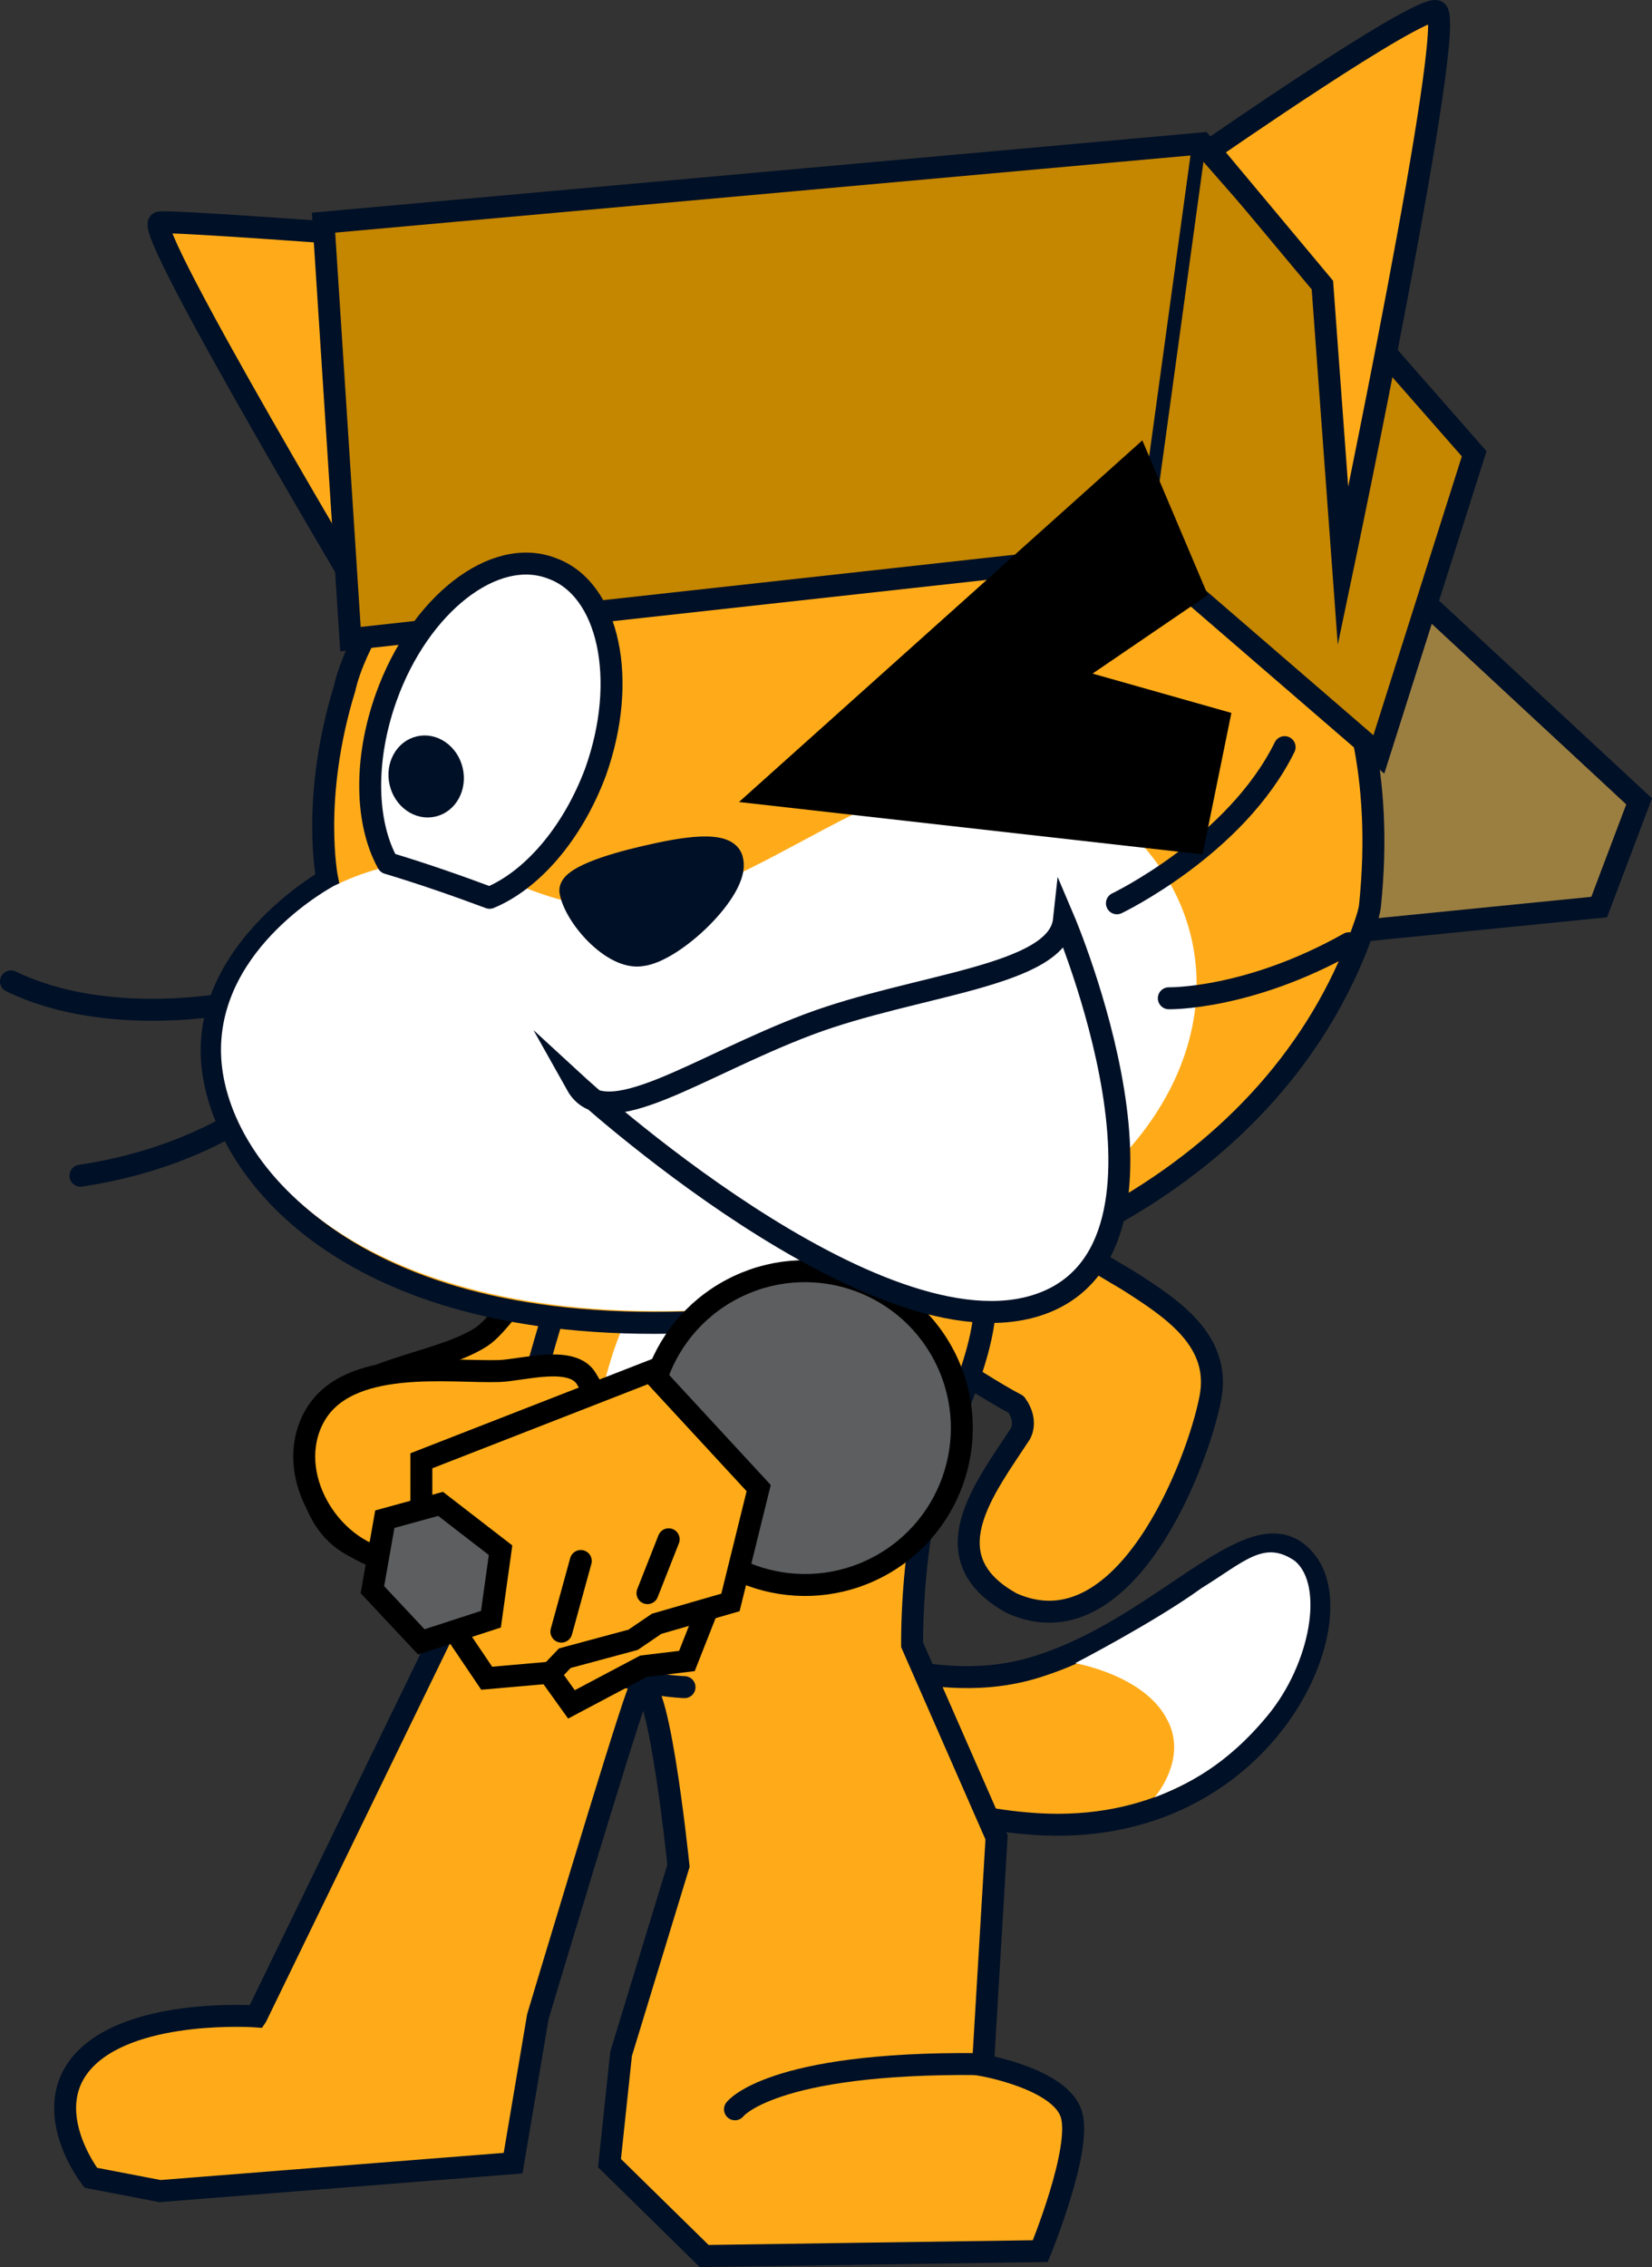<svg version="1.1" xmlns="http://www.w3.org/2000/svg" xmlns:xlink="http://www.w3.org/1999/xlink" width="90.299" height="123.857" viewBox="0,0,90.299,123.857"><rect x="0" y="0" width="90.299" height="123.857" fill="#333333" stroke="none"/><g transform="translate(-208.54,-117.696)"><g stroke-miterlimit="10"><g fill-rule="evenodd"><path d="M257.068,208.809c2.401,0.495 5.38,0.915 8.457,-0.15c6.995,-2.309 11.775,-9.065 14.427,-5.628c2.743,3.478 -2.557,15.458 -15.342,14.277c-4.41,-0.385 -7.897,-1.896 -10.702,-3.221c-0.734,-0.318 -6.787,-3.704 -7.637,-7.778c-0.85,-4.074 1.067,-4.224 1.961,-4.273c1.025,-0.101 5.478,5.97 8.836,6.772z" fill="#ffab19" stroke="#001026" stroke-width="1.2" stroke-linecap="round" stroke-linejoin="round"/><path d="M279.321,202.977c1.597,1.346 0.844,5.597 -1.465,8.411c-2.309,2.814 -4.493,3.829 -6.203,4.505c0.462,-0.563 1.704,-2.422 0.661,-4.291c-1.251,-2.395 -5.004,-3.04 -5.004,-3.04c0,0 4.355,-2.254 6.897,-4.095c2.383,-1.474 3.438,-2.652 5.114,-1.489z" fill="#ffffff" stroke="none" stroke-width="1" stroke-linecap="butt" stroke-linejoin="miter"/></g><path d="M241.788,184.153c2.688,-0.633 5.38,1.032 6.014,3.72c0.144,0.611 0.169,1.221 0.091,1.808c0.72,1.767 -2.749,4.064 -3.608,5.306c-3.228,4.669 -6.362,6.58 -12.74,7.607c-2.606,0.42 -5.217,-0.34 -6.014,-3.72c-1.512,-6.415 6.175,-6.074 9.332,-8.146c1.692,-1.11 5.109,-7.527 6.924,-6.576z" fill="#ffab19" fill-rule="nonzero" stroke="#000000" stroke-width="1.2" stroke-linecap="butt" stroke-linejoin="miter"/><path d="M264.085,194.424c-1.158,-0.6 -2.758,-1.662 -4.35,-2.625c-2.65,-1.572 -6.59,-5.237 -1.769,-7.473c3.851,-1.848 7.685,0.622 12.243,3.329c2.342,1.499 5.109,3.26 4.487,6.428c-0.686,3.575 -4.681,13.969 -10.85,11.205c-4.54,-2.508 -1.463,-6.295 0.48,-9.279c0.255,-0.525 0.102,-1.113 -0.241,-1.585z" fill="#ffab19" fill-rule="evenodd" stroke="#001026" stroke-width="1.2" stroke-linecap="round" stroke-linejoin="round"/><g fill-rule="nonzero" stroke-linecap="round" stroke-linejoin="miter"><g><path d="M222.558,227.859l10.391,-21.371c0,0 1.332,-4.231 3.976,-10.934c1.284,-3.257 2.198,-9.343 4.724,-11.505c3.895,-3.334 11.439,-2.938 11.439,-2.938c0,0 8.376,0.943 9.203,5.966c0.658,3.996 -1.688,7.49 -2.856,11.683c-1.114,4.001 -1.038,8.798 -1.038,8.798l4.616,10.525l-0.742,12.448c0,0 4.233,0.742 4.829,2.671c0.595,1.929 -1.697,7.48 -1.697,7.48l-18.373,0.267l-5.175,-5.076l0.634,-5.97l3.137,-10.275c0,0 -1.243,-12.068 -2.257,-9.346c-0.823,2.207 -5.429,17.588 -5.429,17.588l-1.354,8.007l-19.3,1.525l-3.785,-0.727c0,0 -3.003,-3.859 -0.217,-6.571c2.786,-2.712 9.273,-2.244 9.273,-2.244z" fill="#ffab19" stroke="#001026" stroke-width="1.2"/><path d="M245.956,209.872c0,0 -3.442,-0.13 -4.721,-1.443" fill="none" stroke="#001026" stroke-width="1.2"/><path d="M243.863,203.294c-4.261,-0.621 -3.538,-4.659 -2.656,-8.531c0.99,-4.342 2.373,-8.956 7.186,-8.379c5.279,0.632 4.912,5.168 3.745,9.923c0,0 -2.135,7.883 -8.276,6.987z" fill="#ffffff" stroke="#000000" stroke-width="0"/></g><path d="M248.713,232.934c0,0 1.933,-2.58 13.31,-2.47" fill="none" stroke="#001026" stroke-width="1.2"/></g><g><g><path d="M229.279,151.856c0,0 -13.083,-21.875 -12.013,-22.006c1.441,-0.176 34.333,2.483 34.333,2.483" fill="#ffab19" fill-rule="nonzero" stroke="#001026" stroke-width="1.2" stroke-linecap="round" stroke-linejoin="miter"/><path d="M283.716,148.097l14.419,13.38l-2.183,5.775l-30.26,3.025z" fill="#9b7f41" fill-rule="nonzero" stroke="#001026" stroke-width="1.2" stroke-linecap="round" stroke-linejoin="miter"/><path d="M221.614,172.422c0,0 -7.036,1.53 -12.474,-1.109" fill="none" fill-rule="evenodd" stroke="#001026" stroke-width="1.2" stroke-linecap="round" stroke-linejoin="round"/><path d="M222.558,178.26c0,0 -3.369,2.732 -9.619,3.67" fill="none" fill-rule="evenodd" stroke="#001026" stroke-width="1.2" stroke-linecap="round" stroke-linejoin="round"/><path d="M244.771,139.946c10.693,-3.987 41.485,-0.615 38.657,27.194c-0.037,0.363 -0.157,0.712 -0.276,1.06c-4.339,12.71 -17.895,21.092 -37.045,21.738c-19.15,0.646 -25.877,-8.88 -25.997,-14.703c-0.12,-5.824 6.322,-9.474 6.322,-9.474c0,0 -0.92,-4.406 0.954,-10.487c0,0 1.762,-9.502 17.385,-15.327z" fill="#ffab19" fill-rule="evenodd" stroke="#001026" stroke-width="1.2" stroke-linecap="butt" stroke-linejoin="miter"/><path d="M243.996,167.125c8.318,-1.315 17.463,-12.779 26.409,-3.87c8.923,8.811 0.976,25.438 -23.728,26.038c-18.932,0.698 -25.937,-8.25 -26.056,-14.074c-0.12,-5.824 6.195,-9.137 6.195,-9.137c7.85,-3.772 10.054,2.184 17.181,1.043z" fill="#ffffff" fill-rule="evenodd" stroke="none" stroke-width="1" stroke-linecap="butt" stroke-linejoin="miter"/><path d="M248.572,164.728c0.362,1.559 -3.164,4.943 -4.963,5.155c-1.581,0.264 -3.675,-2.124 -3.894,-3.51c-0.061,-0.704 2.037,-1.397 4.083,-1.871c1.948,-0.452 4.601,-0.965 4.775,0.226z" fill="#001026" fill-rule="evenodd" stroke="#001026" stroke-width="1.2" stroke-linecap="round" stroke-linejoin="round"/><path d="M278.758,158.515c-2.673,5.421 -9.167,8.531 -9.167,8.531" fill="none" fill-rule="evenodd" stroke="#001026" stroke-width="1.2" stroke-linecap="round" stroke-linejoin="round"/><path d="M282.275,169.228c-5.51,3.096 -9.847,3.007 -9.847,3.007" fill="none" fill-rule="evenodd" stroke="#001026" stroke-width="1.2" stroke-linecap="round" stroke-linejoin="round"/><path d="M271.062,147.824l-43.366,4.79l-1.471,-22.753l48.012,-4.329l14.882,16.955l-5.211,16.426z" fill="#c58600" fill-rule="nonzero" stroke="#001026" stroke-width="1.2" stroke-linecap="round" stroke-linejoin="miter"/><path d="M274.052,125.745l-3.005,21.879" fill="none" fill-rule="nonzero" stroke="#001026" stroke-width="0.75" stroke-linecap="round" stroke-linejoin="miter"/><path d="M280.822,133.27l-6.156,-7.369c0,0 11.311,-7.853 12.384,-7.599c1.203,0.285 -5.1,30.326 -5.1,30.326z" fill="#ffab19" fill-rule="nonzero" stroke="#001026" stroke-width="1.2" stroke-linecap="round" stroke-linejoin="miter"/></g><g><g fill-rule="evenodd"><path d="M238.703,148.745c3.134,1.12 4.19,6.111 2.382,11.15c-1.28,3.402 -3.51,5.911 -5.785,6.851c-1.743,-0.651 -3.629,-1.31 -5.567,-1.893c-1.208,-2.177 -1.318,-5.617 -0.076,-9.081c1.808,-5.039 5.889,-8.245 9.046,-7.027z" fill="#ffffff" stroke="#001026" stroke-width="1.2" stroke-linecap="round" stroke-linejoin="round"/><path d="M230.081,160.524c-0.249,-1.072 0.327,-2.129 1.301,-2.355c0.974,-0.226 1.957,0.47 2.206,1.541c0.249,1.072 -0.327,2.129 -1.301,2.355c-0.974,0.226 -1.957,-0.47 -2.206,-1.541" fill="#001026" stroke="#001026" stroke-width="0.5" stroke-linecap="butt" stroke-linejoin="miter"/></g><g fill="none" fill-rule="nonzero" stroke="none" stroke-width="1" stroke-linecap="butt" stroke-linejoin="miter" font-family="sans-serif" font-weight="normal" font-size="12" text-anchor="start"/><g fill="none" fill-rule="nonzero" stroke="none" stroke-width="1" stroke-linecap="butt" stroke-linejoin="miter" font-family="sans-serif" font-weight="normal" font-size="12" text-anchor="start"/></g></g><path d="M243.115,197.302c-0.706,1.275 -0.93,3.022 -1.926,4.012c-0.152,0.151 -0.322,0.285 -0.514,0.396c-2.286,1.327 -9.486,1.487 -10.964,1.205c-3.194,-0.609 -5.661,-4.693 -4.019,-7.772c1.779,-3.336 7.482,-2.449 10.145,-2.543c1.265,-0.045 3.985,-0.884 4.758,0.426z" fill="#ffab19" fill-rule="nonzero" stroke="#000000" stroke-width="1.2" stroke-linecap="butt" stroke-linejoin="miter"/><g fill-rule="nonzero" stroke="#000000" stroke-width="1.2" stroke-linejoin="miter"><path d="M244.966,199.726c-2.214,-4.184 -0.617,-9.371 3.567,-11.585c4.184,-2.214 9.371,-0.617 11.585,3.567c2.214,4.184 0.617,9.371 -3.567,11.585c-4.184,2.214 -9.371,0.617 -11.585,-3.567z" fill="#5c5e5f" stroke-linecap="butt"/><g stroke-linecap="round"><path d="M247.826,204.031l-1.739,4.411l-2.371,0.285l-3.94,2.085l-2.219,-3.093z" fill="#ffab19"/><path d="M250.01,198.996l-1.543,6.247l-4.037,1.167l-1.283,0.873l-3.734,1.006l-0.749,0.784l-3.52,0.311l-3.573,-5.285l0.001,-6.595l12.54,-4.891z" fill="#ffab19"/><path d="M243.931,204.734l1.159,-2.941" fill="none"/><path d="M240.286,202.978l-1.061,3.859" fill="none"/></g><path d="M235.375,206.159l-3.806,1.238l-2.673,-2.852l0.678,-3.85l3.048,-0.837l3.279,2.532z" fill="#5c5e5f" stroke-linecap="round"/></g><path d="M248.933,161.513l22.048,-19.758l3.579,8.447l-6.3,4.295l7.588,2.148l-1.575,7.731z" fill="#000000" fill-rule="nonzero" stroke="#001026" stroke-width="0" stroke-linecap="round" stroke-linejoin="miter"/><path d="M265.405,188.945c-8.896,3.136 -25.348,-11.989 -25.348,-11.989c1.546,2.761 6.569,-0.994 12.683,-3.292c5.875,-2.209 13.622,-2.603 13.959,-5.708c0,0 7.602,17.854 -1.293,20.989z" fill="#ffffff" fill-rule="nonzero" stroke="#001026" stroke-width="1.2" stroke-linecap="round" stroke-linejoin="miter"/></g></g></svg>